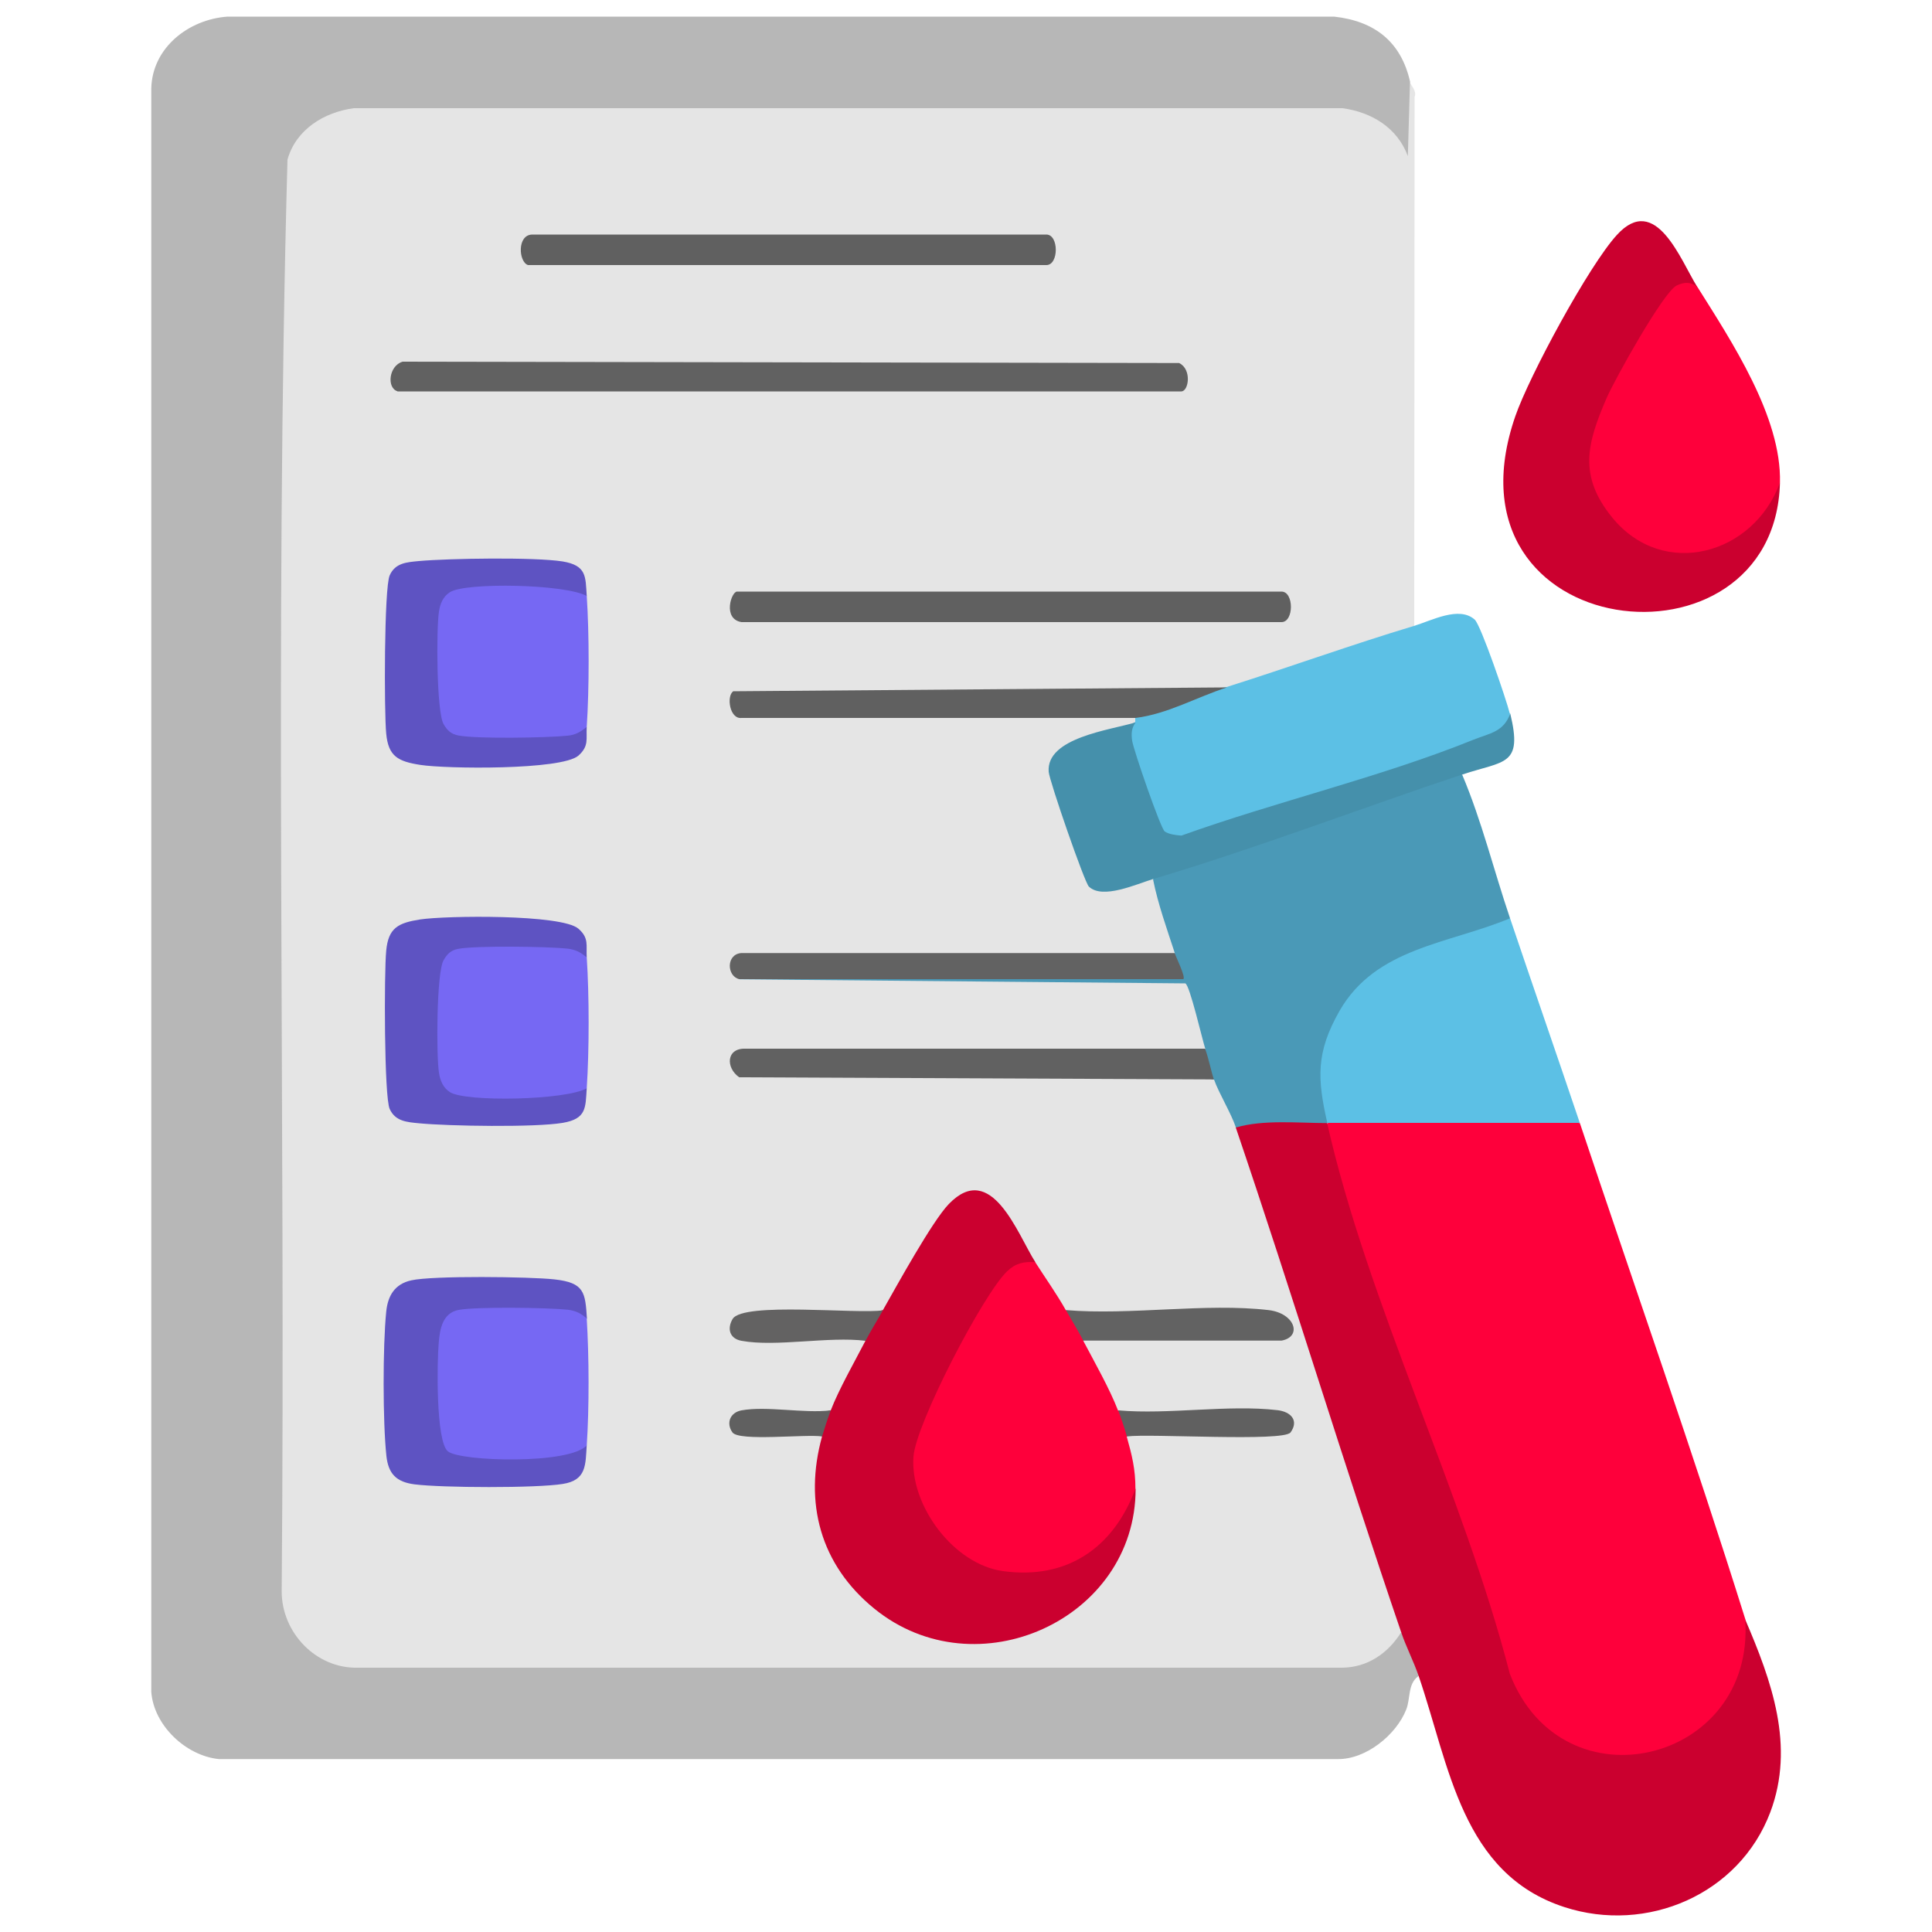 <?xml version="1.0" encoding="UTF-8"?>
<svg id="Layer_2" data-name="Layer 2" xmlns="http://www.w3.org/2000/svg" viewBox="0 0 100 100">
  <defs>
    <style>
      .cls-1 {
        fill: #4a99b7;
      }

      .cls-2 {
        fill: #cb002f;
      }

      .cls-3 {
        fill: #626262;
      }

      .cls-4 {
        fill: #4590ab;
      }

      .cls-5 {
        fill: #606060;
      }

      .cls-6 {
        fill: #fe003b;
      }

      .cls-7 {
        fill: #e5e5e5;
      }

      .cls-8 {
        fill: #5e53c2;
      }

      .cls-9 {
        fill: #7668f3;
      }

      .cls-10 {
        fill: #636262;
      }

      .cls-11 {
        fill: #616161;
      }

      .cls-12 {
        fill: #b7b7b7;
      }

      .cls-13 {
        fill: #5cc0e5;
      }
    </style>
  </defs>
  <path class="cls-7" d="M73.2,32.43c-2.87,1.62-6.42,2.87-9.69,3.16l-2.43.47-22.85.18.15.5,20.13-.02.27.45c.2.06.19.14,0,.23l-.45.58c-1.37.17-2.53.66-3.5,1.46-.29.42,1.46,5.72,1.86,6.18.32.37,2.05-.25,2.52-.42l.47.32c.86.8,1.49,2.71,1.13,3.83l-.15.45h-22.26c-.17.14-.21.44-.13.9l22.94.1c.1-.13.2-.23.32-.26.28-.07,1.65,3.47.86,3.77l-.16.45h-23.69c-.43-.03-.35.31-.11.56l24.14.11.27.45c.68-.09,1.75,2.06,1.13,2.48.93,1.6,1.66,3.3,2.17,5.08,2.45,6.88,4.67,14,6.4,21.07.21,1.45-1.77,2.21-3.02,2.26H18.36c-2.34-.05-4.22-2.06-4.23-4.39-.1-24.72-.19-49.46.31-74.17.03-1.5,2.6-3.13,4.03-3.05h51.05c1.13.09,2.12.74,2.94,1.28-.16-1.07.01-1.79.52-2.18.03.14.37.45.24.76l-.02,27.41Z"/>
  <path class="cls-12" d="M72.98,4.25l-.11,3.83c-.54-1.46-1.86-2.27-3.38-2.48H18.31c-1.54.21-2.99,1.1-3.43,2.66-.68,24.64-.09,49.42-.3,74.11,0,2.13,1.77,4,3.94,3.95h50.96c1.31-.02,2.35-.74,3.03-1.81.79.21,1.38,1.57.9,2.25-.56.41-.39,1.15-.63,1.74-.52,1.3-2.08,2.57-3.54,2.55H11.33c-1.71-.17-3.38-1.75-3.5-3.49V4.58c.05-2.12,1.94-3.58,3.95-3.72h57.27c2.11.23,3.48,1.31,3.94,3.39Z"/>
  <path class="cls-6" d="M81.77,58.12c2.86,8.56,5.87,17.08,8.57,25.7,1.74,7.18-8.75,10.36-12.1,4.05-3.35-9.39-6.57-18.84-9.67-28.35-.05-.47,0-.94.13-1.39,4.35-.56,8.72-.56,13.07,0Z"/>
  <path class="cls-2" d="M68.69,58.12c2.12,9.39,7.03,19.1,9.46,28.52,2.73,7.05,12.72,4.61,12.18-2.82,1.37,3.19,2.59,6.55,1.3,9.98-1.61,4.26-6.39,6.3-10.66,4.91-5.32-1.73-5.95-7.32-7.54-11.96-.26-.76-.65-1.51-.9-2.25-2.96-8.67-5.62-17.47-8.57-26.15l.31-.54c.75-.32,3.91-.4,4.43.31Z"/>
  <path class="cls-1" d="M75.68,40.09c1.02,2.41,1.64,4.97,2.48,7.44l-.22.58-3.96,1.3c-3.64,1.04-6,4.48-4.93,8.22l-.35.5c-1.52,0-3.3-.19-4.73.23-.25-.75-.9-1.81-1.13-2.48-.72-.03-.99-1.12-.45-1.58-.16-.48-.81-3.33-1.04-3.4l-23.08-.21.16-.45h22.23c-.21-.41-.16-.71.15-.9-.41-1.26-.87-2.53-1.13-3.83.15-.17.3-.32.48-.46s.34-.25.53-.32c4.57-1.6,9.2-3.19,13.79-4.71.18-.06.38-.05.58-.04s.42.06.62.11Z"/>
  <path class="cls-13" d="M78.16,36.93l-.11.99c-.42.79-14.64,5.17-16.84,5.76-.31.08-.94-.11-1.22-.31-.46-.33-2.11-5.21-1.86-5.62l.63-.38v-.23l.36-.52c1.43-.48,2.88-.83,4.37-1.06,3.23-1.02,6.46-2.19,9.69-3.16.93-.28,2.34-1.05,3.15-.33.32.28,1.65,4.18,1.81,4.84Z"/>
  <path class="cls-2" d="M87.85,14.84c-.74.28-.85.33-1.36.92-1.07,1.22-2.94,4.76-3.44,6.34-1.83,5.87,6.09,8.53,8.53,3.06l.55-.17c-.27,10.26-17.79,8.39-13.7-3.44.72-2.09,3.81-7.81,5.26-9.39,2.02-2.22,3.31,1.34,4.16,2.69Z"/>
  <path class="cls-13" d="M81.77,58.12c-4.35,0-8.72,0-13.07,0-.52-2.29-.59-3.65.63-5.79,1.88-3.29,5.65-3.47,8.83-4.8,1.19,3.53,2.42,7.06,3.61,10.59Z"/>
  <path class="cls-6" d="M87.85,14.84c1.77,2.82,4.37,6.74,4.28,10.14-1.35,3.72-6.03,5.05-8.68,1.81-1.76-2.16-1.31-3.83-.3-6.17.42-.97,2.94-5.5,3.63-5.84.39-.19.71-.2,1.07.06Z"/>
  <path class="cls-4" d="M75.68,40.09c-4.89,1.62-10.74,3.85-16,5.41-.86.26-2.61,1.07-3.32.39-.23-.22-2.04-5.46-2.08-5.94-.14-1.77,3.18-2.16,4.5-2.56-.22.3-.23.59-.18.95.07.48,1.48,4.57,1.69,4.7.23.15.59.19.86.21,4.9-1.76,10.31-3.02,15.11-4.96.85-.34,1.57-.4,1.91-1.36.66,2.73-.3,2.43-2.48,3.16Z"/>
  <path class="cls-2" d="M53.59,65.34c-.89.61-1.3.93-1.94,1.84-1.27,1.8-4.2,7.11-3.85,9.23.92,5.57,8.37,6.16,10.39.91l.59-.26c0,6.76-8.25,10.5-13.53,6.2-2.79-2.27-3.65-5.48-2.7-8.91-.64-.41-.22-1.23.45-1.35.41-1.07,1.25-2.55,1.8-3.61-.4-.77.14-1.38.9-1.58.71-1.25,2.55-4.6,3.41-5.49,2.21-2.29,3.56,1.57,4.48,3.01Z"/>
  <path class="cls-6" d="M53.59,65.34c.53.83,1.09,1.61,1.58,2.48.81.22,1.23.76.9,1.58.58,1.1,1.37,2.49,1.8,3.61.71.11.99.85.45,1.35.27.96.45,1.68.45,2.7-1.13,3.04-3.53,4.72-6.86,4.26-2.54-.35-4.81-3.38-4.63-5.92.12-1.7,3.61-8.42,4.85-9.6.44-.42.86-.51,1.45-.47Z"/>
  <path class="cls-11" d="M20.57,20.25c-.56-.17-.45-1.32.27-1.53l40.19.07c.67.32.5,1.47.11,1.47H20.57Z"/>
  <path class="cls-9" d="M30.37,30.85c.13,1.96.13,4.8,0,6.76l-.28.69c-1.45.35-6.31.72-7.29-.27-.83-.83-.85-6.53-.11-7.44s6.61-.93,7.31-.36c.22.18.3.34.37.62Z"/>
  <path class="cls-9" d="M30.37,49.56c.13,1.96.13,4.8,0,6.76l-.26.59c-1.47.36-6.18.81-7.26-.16-.94-.85-.9-6.61-.12-7.54.92-1.09,5.9-.7,7.35-.35l.28.69Z"/>
  <path class="cls-9" d="M30.37,68.27c.12,1.92.13,4.61,0,6.54l-.31.73c-.7.6-6.16.63-6.96.07-1.19-.82-1.25-6.81-.28-7.79.91-.93,5.91-.62,7.27-.24l.29.68Z"/>
  <path class="cls-8" d="M30.37,74.8c-.07,1.01,0,1.82-1.25,2.01-1.38.22-6.23.2-7.66.02-.95-.12-1.36-.55-1.46-1.47-.19-1.77-.19-5.68-.01-7.46.08-.82.43-1.44,1.3-1.63,1.09-.25,6.14-.19,7.4-.05,1.57.17,1.6.68,1.69,2.03-.31-.27-.58-.41-1-.46-1.02-.11-4.73-.16-5.64.01-.83.16-.97.98-1.03,1.68-.09.97-.16,5.11.47,5.64s6.36.7,7.21-.33Z"/>
  <path class="cls-8" d="M30.37,30.85c-1.09-.62-6.26-.72-7.08-.2-.36.23-.51.6-.57,1.01-.14.9-.13,5.17.24,5.82.19.33.38.51.77.59.97.18,4.55.12,5.64.01.42-.04.69-.2,1-.46-.04.62.13.99-.43,1.49-.87.76-6.86.69-8.19.48-1.15-.18-1.65-.44-1.76-1.62-.11-1.1-.11-7.54.18-8.19s.89-.68,1.51-.74c1.56-.14,5.99-.21,7.44.02,1.26.21,1.18.79,1.25,1.79Z"/>
  <path class="cls-8" d="M30.37,49.56c-.31-.27-.58-.41-1-.46-1.02-.11-4.73-.16-5.64.01-.39.07-.58.26-.77.59-.37.65-.38,4.92-.24,5.82.06.4.21.78.57,1.01.82.52,5.99.42,7.08-.2-.07,1,0,1.58-1.25,1.79-1.44.24-5.88.17-7.44.02-.62-.06-1.22-.1-1.51-.74s-.29-7.09-.18-8.19c.11-1.18.61-1.44,1.76-1.62,1.32-.2,7.32-.28,8.19.48.56.49.39.86.43,1.49Z"/>
  <path class="cls-5" d="M38.38,32.2c-.99-.16-.53-1.58-.23-1.58h28.18c.65,0,.65,1.58,0,1.58h-27.95Z"/>
  <path class="cls-5" d="M27.33,13.72c-.49-.16-.58-1.58.23-1.58h26.6c.65,0,.65,1.58,0,1.58h-26.82Z"/>
  <path class="cls-11" d="M62.38,54.29c.2.57.3,1.13.45,1.58l-24.57-.11c-.71-.5-.67-1.52.33-1.48h23.79Z"/>
  <path class="cls-5" d="M63.51,35.58c-1.57.5-3.06,1.37-4.73,1.58h-20.4c-.61.07-.79-1.12-.43-1.38l25.57-.2Z"/>
  <path class="cls-3" d="M60.8,49.33c.08.24.58,1.24.45,1.35h-22.99c-.65-.16-.68-1.29.11-1.35h22.43Z"/>
  <path class="cls-3" d="M56.07,69.39c-.28-.54-.6-1.05-.9-1.58,3.32.28,7.24-.38,10.49,0,1.37.16,1.76,1.38.67,1.58h-10.26Z"/>
  <path class="cls-5" d="M58.33,74.35c-.11-.38-.31-.98-.45-1.35,2.6.23,5.7-.31,8.24-.01.7.08,1.12.54.68,1.15-.35.5-7.3.05-8.47.21Z"/>
  <path class="cls-10" d="M45.7,67.82c-.29.52-.63,1.06-.9,1.58-1.91-.24-4.62.33-6.42,0-.61-.11-.76-.62-.46-1.13.54-.9,6.51-.24,7.78-.45Z"/>
  <path class="cls-5" d="M43,73c-.12.31-.36,1.04-.45,1.35-.82-.13-4.3.27-4.64-.21s-.12-1.03.47-1.14c1.31-.24,3.23.17,4.62,0Z"/>
</svg>